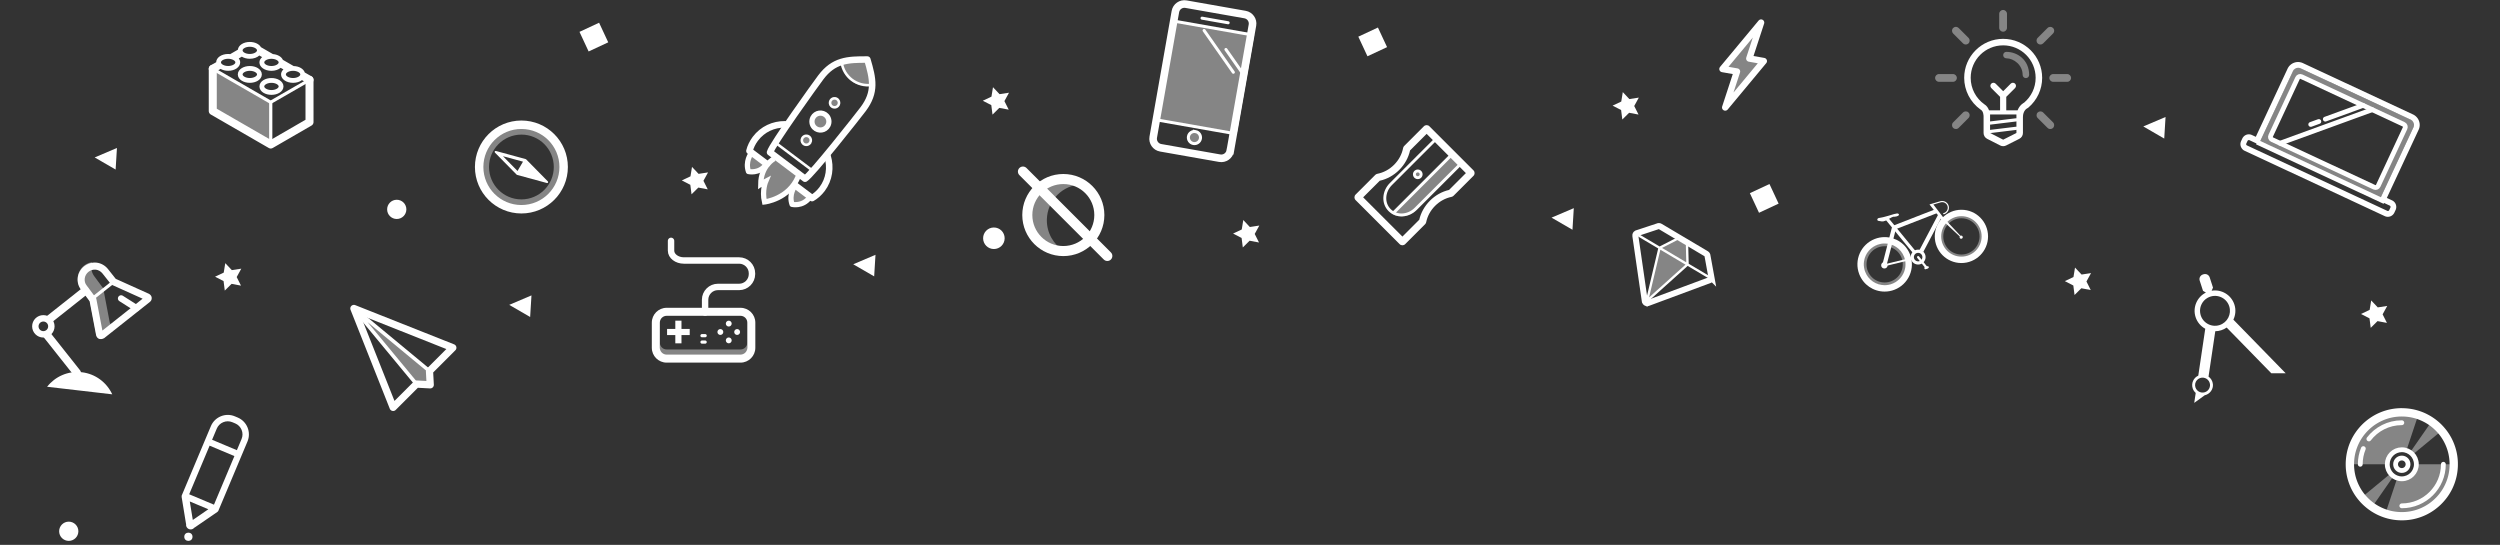 <svg xmlns="http://www.w3.org/2000/svg" width="780" height="170" viewBox="0 0 780 170"><rect x="0" y="0" width="780" height="170" fill="#333333" stroke="none"/><path opacity=".4" fill="#FFF" d="M270.612 18.584c-3.055-.024-5.632.026-7.943.71-.023 2.24.973 4.46 2.9 5.91 1.946 1.467 4.387 1.804 6.55 1.135.006-2.388-.65-4.857-1.508-7.756zM241.592 49.46s-4.186 2.134-4.244 8.012c0 0 .762-.528 1.573-.942 0 0-1.236 2.862-.4 6.482 0 0 7.588-.84 10.523-7.94"/><path fill="none" stroke="#FFF" stroke-width="1.63" stroke-miterlimit="10" d="M241.592 49.46s-4.186 2.134-4.244 8.012c0 0 .762-.528 1.573-.942 0 0-1.236 2.862-.4 6.482 0 0 7.588-.84 10.523-7.94"/><path opacity=".4" fill="#FFF" d="M234.307 47.932s-1.87 2.484-.787 5.585c0 0 3.247.798 5.437-2.083"/><path fill="none" stroke="#FFF" stroke-width="1.63" stroke-linecap="round" stroke-linejoin="round" stroke-miterlimit="10" d="M234.307 47.932s-1.87 2.484-.787 5.585c0 0 3.247.798 5.437-2.083"/><path opacity=".4" fill="#FFF" d="M247.91 58.178s-1.87 2.484-.787 5.585c0 0 3.247.798 5.437-2.083"/><path fill="none" stroke="#FFF" stroke-width="1.63" stroke-linecap="round" stroke-linejoin="round" stroke-miterlimit="10" d="M247.91 58.178s-1.87 2.484-.787 5.585c0 0 3.247.798 5.437-2.083"/><path fill="none" stroke="#FFF" stroke-width="2.038" stroke-linecap="round" stroke-linejoin="round" stroke-miterlimit="10" d="M270.612 18.584c-6.236-.05-10.488.196-14.527 5.56-1.59 2.11-15.264 21.105-15.833 23.385l10.922 8.226c2.034-1.177 16.515-19.562 18.106-21.674 4.04-5.364 3.1-9.518 1.332-15.498z"/><path fill="none" stroke="#FFF" stroke-width="2.038" stroke-linecap="round" stroke-linejoin="round" stroke-miterlimit="10" d="M248.083 57.826l5.287 3.982c1.157-.676 2.218-1.61 3.116-2.8 2.282-3.03 2.74-6.822 1.74-10.2M244.896 38.79c-3.523-.027-6.947 1.48-9.23 4.51-.898 1.194-1.507 2.49-1.838 3.79l5.43 4.09"/><path fill="none" stroke="#FFF" stroke-width=".815" stroke-linecap="round" stroke-linejoin="round" stroke-miterlimit="10" d="M241.797 44.4l11.854 8.93"/><path opacity=".4" fill="#FFF" d="M258.323 39.142c-.852 1.62-3.008 1.924-4.275.6-.767-.802-.942-2.04-.428-3.022.85-1.626 3.014-1.93 4.28-.6.767.802.94 2.04.423 3.022z"/><path fill="none" stroke="#FFF" stroke-width="1.63" stroke-linecap="round" stroke-linejoin="round" stroke-miterlimit="10" d="M258.323 39.142c-.852 1.62-3.008 1.924-4.275.6-.767-.802-.942-2.04-.428-3.022.85-1.626 3.014-1.93 4.28-.6.767.802.94 2.04.423 3.022z"/><path opacity=".4" fill="#FFF" d="M261.627 32.728c-.454.863-1.6 1.024-2.275.32-.408-.428-.5-1.086-.228-1.61.453-.865 1.604-1.026 2.278-.32.408.43.5 1.087.225 1.61z"/><path fill="none" stroke="#FFF" stroke-width=".815" stroke-miterlimit="10" d="M261.627 32.728c-.454.863-1.6 1.024-2.275.32-.408-.428-.5-1.086-.228-1.61.453-.865 1.604-1.026 2.278-.32.408.43.5 1.087.225 1.61z"/><path opacity=".4" fill="#FFF" d="M252.82 44.42c-.453.863-1.6 1.024-2.274.32-.408-.428-.5-1.086-.228-1.61.453-.865 1.604-1.026 2.278-.32.408.43.5 1.087.225 1.61z"/><path fill="none" stroke="#FFF" stroke-width=".815" stroke-miterlimit="10" d="M252.82 44.42c-.453.863-1.6 1.024-2.274.32-.408-.428-.5-1.086-.228-1.61.453-.865 1.604-1.026 2.278-.32.408.43.5 1.087.225 1.61z"/><path fill="none" stroke="#FFF" stroke-width=".815" stroke-linecap="round" stroke-linejoin="round" stroke-miterlimit="10" d="M262.59 19.454c.637 4.53 4.82 7.68 9.35 7.043"/><path fill="none" stroke="#FFF" stroke-width="1.87" stroke-miterlimit="10" d="M533.987 86.665l-1.247-6.833c0-.262-.142-.505-.368-.64l-14.425-8.56c-.226-.134-.505-.14-.737-.017l-6.595 2.18c-.007.003-.01.01-.018.013-.054.032-.105.07-.15.113-.007.01-.016.014-.022.02-.038.04-.072.084-.102.134-.006.01-.01.02-.013.03-.008.013-.014.026-.02.04-.026.056-.045.113-.056.17l-.006.028c-.01.068-.01.135-.003.203.002.007 0 .014 0 .02l2.953 20.38.002.01c0 .004.003.01.004.014.008.05.024.104.045.156v.007l.01.02c.03.068.068.133.122.192.04.044.086.078.133.11.016.01.027.027.044.037.003.003.007.003.01.005.06.033.12.056.182.073l.023.01.003-.002h.002c.02.004.037.004.055.007.02.005.043.007.064.01.025 0 .05 0 .076-.002.018-.002.036 0 .053-.002.008 0 .016 0 .025-.002.044-.007.085-.018.126-.03.01-.004.017-.003.025-.006l.008-.004 19.305-7.17c.295-.113.49-.397.49-.713z"/><path fill="none" stroke="#FFF" stroke-width=".748" stroke-linecap="round" stroke-linejoin="round" stroke-miterlimit="10" d="M511.222 73.432l21.84 12.962M523.07 74.617l-5.286 2.714-3.856 16.297M526.358 76.57l.15 5.938L514.05 93.7"/><path opacity=".4" fill="#FFF" d="M526.358 76.57l.15 5.938L514.05 93.7l-.122-.073 3.856-16.296 5.286-2.713"/><path fill="#FFF" d="M170.985 56.968c.07-.117.05-.267-.046-.364l-6.776-6.884c-.02-.02-.04-.036-.063-.05-.022-.012-.046-.023-.072-.03l-9.318-2.54c-.13-.037-.27.02-.34.14-.07.116-.05.266.046.363l6.775 6.883c.04.038.086.066.137.08l9.32 2.54c.13.037.27-.02.338-.138zm-7.812-6.53l-1.705 2.91-4.54-4.612 6.245 1.702zm-6.245-1.702"/><circle fill="none" stroke="#FFF" stroke-width="2.636" stroke-miterlimit="10" cx="162.678" cy="52.103" r="13.182"/><circle opacity=".4" fill="none" stroke="#FFF" stroke-width="2.636" stroke-miterlimit="10" cx="162.678" cy="52.103" r="11.424"/><path fill="#FFF" d="M588.01 75.974c2.603 0 5.06 1.574 6.06 4.146 1.3 3.345-.36 7.11-3.704 8.41-.773.302-1.57.444-2.352.444-2.603 0-5.06-1.575-6.06-4.146-1.3-3.345.36-7.11 3.704-8.41.773-.302 1.57-.444 2.352-.444m0-2c-1.054 0-2.09.195-3.077.58-4.368 1.696-6.54 6.63-4.843 10.998 1.28 3.294 4.39 5.422 7.923 5.422 1.053 0 2.088-.195 3.076-.58 2.115-.82 3.784-2.418 4.7-4.496.914-2.078.965-4.387.143-6.503-1.28-3.293-4.39-5.42-7.923-5.42z"/><circle opacity=".4" fill="none" stroke="#FFF" cx="588.012" cy="82.474" r="6.156"/><circle fill="none" stroke="#FFF" stroke-width="2" cx="611.96" cy="73.757" r="7.31"/><circle opacity=".4" fill="none" stroke="#FFF" cx="611.96" cy="73.757" r="6.156"/><circle fill="#FFF" cx="587.928" cy="82.773" r=".994"/><path fill="none" stroke="#FFF" stroke-width="1.015" d="M597.532 78.984l-8.883-10.822"/><path fill="none" stroke="#FFF" stroke-width="1.32" d="M590.952 71l13.233-5.142M599.46 78.326l5.854-11.107"/><path fill="none" stroke="#FFF" stroke-width=".609" d="M596.926 80.586l-8.998 2.187"/><path fill="none" stroke="#FFF" stroke-width="1.32" d="M587.928 82.773L590.952 71"/><path fill="#FFF" d="M611.7 73.536l-.045.02c-1.11-1.176-5.366-5.7-5.464-5.858l-2.976-3.887 2.337-.692c.924-.223 1.86.34 2.094 1.262.236.93-.33 1.878-1.258 2.114-.1.025-.16.127-.135.227.026.1.128.16.228.136.085-.022.167-.048.246-.08.98-.38 1.546-1.444 1.28-2.488-.286-1.13-1.438-1.814-2.567-1.527l-.034.013-3.406 1.006 3.51 4.456 5.934 5.534c-.063.122-.076.27-.022.41.1.255.388.382.643.282.256-.1.384-.388.284-.643-.1-.257-.388-.384-.643-.284z"/><path fill="#FFF" stroke="#FFF" stroke-width=".5" d="M586.93 68.14c-.513.11-.978.114-.98.337-.002.223.206.187.206.187s.576.11.787.14c.21.028.674.248 2.222-.687s1.5-.716 1.91-.743c.413-.027.795-.13 1.05-.274.255-.144.026-.277-.294-.24-.32.034-1.117.216-2.67.726-1.105.362-2.23.555-2.23.555z"/><path fill="none" stroke="#FFF" stroke-width=".711" stroke-linecap="round" d="M601.085 83.526l-1.752-2.2-.87-1.09"/><path fill="#FFF" d="M601.78 83.372c.046.115-.01.245-.127.29l-.896.347c-.115.044-.245-.013-.29-.128l-.077-.2c-.045-.116.012-.245.127-.29l.896-.348c.115-.045.245.012.29.127l.078.202z"/><circle fill="none" stroke="#FFF" stroke-miterlimit="10" cx="598.457" cy="80.213" r="1.828"/><g><path fill="none" stroke="#FFF" stroke-width="2.259" stroke-linecap="round" stroke-linejoin="round" d="M134.002 115.764l7.274-7.274-30.857-12.244 12.243 30.858 7.274-7.274 4.295.23z"/><path opacity=".4" fill="#FFF" d="M134.002 115.764L110.42 96.246l19.517 23.584 4.295.23"/><path fill="none" stroke="#FFF" stroke-width="1.129" d="M134.002 115.764L110.42 96.246l19.517 23.584 4.295.23z"/></g><g><path fill="#FFF" d="M372.995 41.048c-1.03-.18-2.014.506-2.196 1.535-.182 1.03.508 2.015 1.537 2.196 1.03.18 2.015-.51 2.196-1.54.182-1.028-.51-2.01-1.538-2.192z" opacity=".4"/><path fill="none" stroke="#FFF" stroke-width=".948" stroke-miterlimit="10" d="M372.995 41.048c-1.03-.18-2.014.506-2.196 1.535-.182 1.03.508 2.015 1.537 2.196 1.03.18 2.015-.51 2.196-1.54.182-1.028-.51-2.01-1.538-2.192z"/><path fill="#FFF" d="M366.545 6.654l24.22 4.25c.012.003.02.006.03.007.015.004.024 0 .03-.006l-5.432 30.803-.06.005-24.187-4.268c-.017-.003-.026 0-.03.007l5.43-30.796z" opacity=".4"/><path fill="#FFF" d="M390.273 11.297l-5.268 29.875-23.34-4.115 5.268-29.875 23.34 4.115m.575-.86l-24.16-4.26c-.29-.052-.554.083-.593.304l-5.457 30.947c-.04.22.163.44.454.49l24.16 4.26c.285.05.554-.085.593-.305l5.457-30.946c.038-.22-.17-.44-.454-.49z"/><path fill="none" stroke="#FFF" stroke-width=".948" stroke-linecap="round" stroke-linejoin="round" stroke-miterlimit="10" d="M375.03 5.666l8.155 1.438M387.837 23.082l-5.352-7.644M384.803 22.547l-9.13-13.04"/><g><path fill="none" stroke="#FFF" stroke-width="2.37" stroke-miterlimit="10" d="M383.85 47.05c-.273 1.54-1.755 2.58-3.296 2.307l-18.44-3.25c-1.54-.273-2.578-1.755-2.306-3.296l6.915-39.21c.272-1.54 1.754-2.58 3.295-2.307l18.438 3.25c1.54.273 2.58 1.755 2.307 3.296l-6.914 39.21z"/></g></g><g><path fill="#FFF" d="M696.81 99.732c.682-1.42.844-3.094.322-4.708-.982-3.035-4.042-4.83-7.1-4.318l.425-.966-1.032-3.19c-.26-.8-1.116-1.24-1.915-.98l-.224.072c-.8.26-1.238 1.116-.98 1.915l1.033 3.19.91.535c-2.778 1.376-4.21 4.623-3.227 7.66.522 1.613 1.633 2.874 3.017 3.627l-2.176 14.63c-1.485.67-2.262 2.367-1.75 3.952.188.577.522 1.066.95 1.44l-.464 3.108 3.274-2.376.07-.016c1.54-.365 2.638-1.858 2.486-3.43-.1-1.026-.63-1.855-1.367-2.372l2.106-14.16c.618-.01 1.246-.11 1.865-.31s1.187-.486 1.693-.84l13.922 14.262 4.495.01L696.81 99.73zm-8.894 22.64c-1.417.458-2.96-.517-3.05-2.12-.047-.81.366-1.615 1.05-2.05 1.35-.86 3.043-.18 3.5 1.234.397 1.223-.277 2.54-1.5 2.936zm4.597-20.952c-2.76.893-5.757-.934-6.083-3.99-.19-1.79.726-3.582 2.287-4.476 2.67-1.528 5.906-.168 6.798 2.592.792 2.448-.554 5.083-3.002 5.874zm-.394-1.217"/></g><g><path fill="none" stroke="#FFF" stroke-linecap="round" stroke-linejoin="round" stroke-miterlimit="10" d="M84.47 45.106V31.924"/><path opacity=".4" fill="#FFF" d="M66.384 34.66l18.068 10.43V31.908l-18.068-10.43"/><path fill="none" stroke="#FFF" stroke-linecap="round" stroke-linejoin="round" stroke-miterlimit="10" d="M66.384 21.476l18.068 10.43 12.116-6.982"/><path fill="none" stroke="#FFF" stroke-width="2.5" stroke-linecap="round" stroke-linejoin="round" stroke-miterlimit="10" d="M66.384 21.46l.003.003h-.003v13.18l18.068 10.43.005-.026.012.043 12.098-7V24.908"/><ellipse fill="none" stroke="#FFF" stroke-width="1.5" stroke-linecap="square" stroke-miterlimit="1.414" cx="77.945" cy="23.22" rx="3" ry="1.875"/><ellipse fill="none" stroke="#FFF" stroke-width="1.5" stroke-linecap="square" stroke-miterlimit="1.414" cx="84.695" cy="26.97" rx="3" ry="1.875"/><path fill="#FFF" d="M97.193 23.826l-2.105-1.215c-.372-1.128-1.752-1.95-3.47-2.003l-3.365-1.942C87.82 17.7 86.64 17 85.155 16.877l-3.743-2.16c-.55-.964-1.88-1.63-3.475-1.63-2 0-3.57 1.048-3.72 2.417l-2.392 1.378c-.208-.024-.42-.044-.64-.044-2.074 0-3.7 1.124-3.74 2.57l-1.686.97c-.317.182-.537.494-.605.853-.067.36.025.73.253 1.015.405.506 1.12.614 1.654.268L68.82 21.5c.642.364 1.455.59 2.365.59 2.103 0 3.75-1.154 3.75-2.626 0-.45-.17-.866-.445-1.233l.957-.55c.66.406 1.52.658 2.488.658 1.23 0 2.294-.402 2.974-1.025l.872.504c-.518.45-.838 1.018-.838 1.653 0 1.472 1.647 2.625 3.75 2.625 1.172 0 2.19-.366 2.873-.94l.863.5c-.458.434-.736.97-.736 1.565 0 1.472 1.647 2.625 3.75 2.625 1.113 0 2.09-.33 2.77-.85l1.728.996c.197.115.412.168.624.168.432 0 .852-.224 1.084-.625.346-.598.14-1.362-.457-1.707zm-26.005-3.238c-1.288 0-2.25-.594-2.25-1.125s.962-1.125 2.25-1.125c1.268 0 2.25.605 2.25 1.125s-.983 1.125-2.25 1.125zm6.75-3.75c-1.288 0-2.25-.594-2.25-1.125 0-.53.962-1.125 2.25-1.125 1.268 0 2.25.605 2.25 1.125s-.983 1.125-2.25 1.125zm4.507 2.632c0-.53.962-1.125 2.25-1.125 1.268 0 2.25.605 2.25 1.125s-.982 1.125-2.25 1.125c-1.288 0-2.25-.594-2.25-1.125zm6.75 3.75c0-.53.962-1.125 2.25-1.125 1.268 0 2.25.605 2.25 1.125s-.982 1.125-2.25 1.125c-1.288 0-2.25-.594-2.25-1.125z"/></g><g><path fill="#FFF" d="M624.99 12.12c-6.712 0-12.163 5.455-12.163 12.163 0 3.92 1.91 7.62 5.097 9.895l.147.1c.743.435.824 1.84.804 2.097v5.117c0 .762.426 1.457 1.097 1.81l4.1 2.088c.286.15.603.218.92.218.317 0 .623-.068.91-.218l4.136-2.087c.682-.345 1.117-1.04 1.117-1.81v-4.968c0-2 1.22-2.662 1.23-2.662l.452-.286c2.74-2.326 4.317-5.71 4.317-9.292 0-6.71-5.465-12.164-12.163-12.164zm0 31.46l-4.087-2.09h8.223l-4.137 2.09zm4.135-7.863v5.774h-8.223v-5.773h8.223zm2.404-3.695s-1.366.633-2.04 2.394h-8.914c-.258-.702-.694-1.426-1.474-1.89-2.574-1.832-4.246-4.84-4.246-8.243 0-5.6 4.532-10.133 10.133-10.133 5.59 0 10.132 4.532 10.132 10.133 0 3.108-1.396 5.877-3.593 7.74zm0 0"/><path fill="#FFF" d="M625.997 16.18c-.555 0-1.008.445-1.008 1.007 0 .565.452 1.01 1.007 1.01 2.288 0 5.067 2.078 5.067 5.166 0 .562.456 1.008 1.02 1.008.553 0 1.01-.445 1.01-1.007-.002-4.623-3.614-7.184-7.097-7.184zm0 0" opacity=".4"/><path fill="#FFF" d="M625.952 34.837v-4.62l2.755-2.753c.377-.376.377-.986 0-1.362-.376-.376-.986-.376-1.362 0l-2.356 2.355-2.355-2.355c-.376-.376-.986-.376-1.363 0-.376.376-.376.986 0 1.362l2.754 2.754v4.62h1.926z"/><path fill="#FFF" d="M624.967 9.892c.668 0 1.215-.547 1.215-1.215V4.32c0-.67-.547-1.213-1.215-1.213-.672 0-1.215.543-1.215 1.214v4.357c0 .668.543 1.215 1.215 1.215zm0 0M612.463 13.532c.227.227.53.352.855.352.33 0 .633-.125.86-.356.476-.472.476-1.242 0-1.714L611.1 8.732c-.23-.227-.535-.356-.86-.356-.324 0-.63.13-.86.36-.23.226-.354.53-.354.855 0 .325.125.63.355.86l3.083 3.082zm0 0M637.467 35.103c-.227-.23-.53-.356-.856-.356-.323 0-.627.125-.858.356-.23.23-.355.535-.355.86 0 .32.125.628.355.855l3.082 3.082c.227.23.53.355.856.355.324 0 .628-.125.86-.355.472-.477.472-1.247 0-1.72l-3.083-3.077zm0 0M610.537 24.318c0-.672-.543-1.215-1.21-1.215h-4.356c-.67 0-1.214.543-1.214 1.215 0 .668.543 1.214 1.215 1.214h4.356c.668 0 1.21-.546 1.21-1.214zm0 0M644.96 23.103h-4.356c-.668 0-1.215.543-1.215 1.215 0 .668.546 1.214 1.214 1.214h4.355c.67 0 1.214-.546 1.214-1.214 0-.672-.543-1.215-1.215-1.215zm0 0M613.318 34.747c-.324 0-.628.125-.86.356l-3.077 3.078c-.472.477-.472 1.247 0 1.72.23.23.536.355.86.355.325 0 .63-.125.86-.355l3.078-3.082c.23-.227.355-.536.355-.856 0-.324-.125-.63-.355-.86-.227-.23-.53-.355-.86-.355zm0 0M636.61 13.884c.326 0 .63-.125.86-.352l3.08-3.082c.23-.23.354-.535.354-.86 0-.32-.125-.628-.355-.858-.232-.227-.536-.352-.86-.352-.325 0-.63.125-.86.356l-3.078 3.078c-.23.23-.355.535-.355.855 0 .327.125.632.355.862.23.23.53.352.86.352zm0 0" opacity=".4"/><path fill="none" stroke="#FFF" stroke-linecap="round" stroke-linejoin="round" stroke-miterlimit="10" d="M620.933 41.024l8.186-1M620.933 38.39l8.186-1"/></g><g><path fill-rule="evenodd" clip-rule="evenodd" fill="#FFF" d="M699.666 46.563l-.038-.04-.037-.04-.035-.04-.035-.043-.034-.043-.033-.044-.032-.044-.03-.046-.03-.046-.028-.046-.027-.047-.026-.047-.026-.048-.024-.048-.023-.05-.02-.048-.02-.05-.02-.05-.018-.05-.018-.052-.015-.052-.014-.052-.013-.052-.012-.053-.01-.053-.01-.053-.007-.054-.006-.054-.005-.055-.005-.054-.003-.054v-.164l.003-.054.004-.055.004-.054.007-.055.01-.054.01-.055.01-.054.012-.055.014-.054.015-.055.018-.053.018-.054.02-.054.02-.055.022-.053.02-.047.386-.827.023-.047.026-.05.027-.05.03-.05.03-.048.03-.048.032-.047.033-.046.034-.044.034-.044.036-.043.037-.043.038-.04.04-.04.04-.04.04-.037.04-.036.042-.035.043-.035.044-.033.044-.032.045-.03.046-.03.045-.03.047-.027.047-.026.047-.025.05-.024.048-.023.05-.022.05-.02.05-.02.05-.017.052-.017.052-.016.05-.014.053-.013.053-.012.053-.01.053-.01.054-.007.054-.007.055-.004.054-.004.054-.003.055-.002h.109l.054.004.055.004.054.005.055.008.054.008.055.01.054.01.055.013.054.013.055.015.053.017.054.018.054.02.054.02.053.022.047.02 1.235.577 9.915-21.264.02-.04.02-.04.02-.042.02-.04.023-.04.022-.04.023-.04.023-.04.024-.04.024-.038.025-.038.024-.038.026-.038.026-.037.026-.037.027-.036.026-.036.027-.035.028-.035.03-.035.028-.034.03-.035.028-.034.03-.032.03-.033.03-.032.032-.032.03-.03.033-.03.033-.03.032-.03.033-.03.033-.03.034-.03.034-.027.034-.028.034-.028.034-.027.035-.027.035-.026.035-.026.035-.024.036-.025.036-.023.036-.024.037-.024.037-.024.037-.023.036-.022.038-.02.038-.022.038-.02.038-.02.04-.02.038-.02.04-.02.038-.017.04-.017.04-.017.04-.017.04-.017.04-.016.04-.016.04-.014.042-.014.04-.014.042-.014.04-.013.042-.012.042-.012.042-.012.042-.01.042-.012.042-.01.042-.01.042-.01.043-.008.043-.008.043-.008.043-.007.043-.006.042-.006.043-.005.043-.005.043-.004.044-.004.043-.003.044-.003.045-.002.044-.002h.043l.044-.002h.133l.043.002.044.002.044.002.045.003.044.004.043.005.044.005.044.005.045.006.044.007.043.007.044.007.044.01.045.008.044.01.043.01.044.01.044.01.045.01.044.013.042.013.044.013.043.014.042.014.043.015.043.014.043.016.044.017.043.017.043.018.042.018.042.02.04.017 34.347 16.016.04.02.042.02.04.02.042.02.04.023.04.022.04.023.04.024.04.024.038.024.038.025.038.025.038.025.037.026.037.026.036.026.036.027.036.027.035.028.035.028.034.03.034.028.033.03.032.03.033.03.032.03.032.03.03.03.03.033.032.032.03.03.03.033.03.033.028.033.028.032.028.034.028.034.027.034.028.035.026.034.026.035.025.035.025.036.024.037.024.036.024.037.023.037.023.037.022.037.022.04.02.037.022.038.02.038.02.04.02.038.018.04.018.04.018.038.017.04.017.04.016.04.016.04.016.04.015.04.015.042.014.04.014.042.013.04.014.042.012.04.012.043.01.042.012.04.01.043.01.042.01.042.008.042.008.042.008.043.007.043.008.043.006.044.006.043.005.043.005.043.004.043.003.044.003.044.002.044.002.044v.044l.002.044v.132l-.002.044-.002.044-.002.044-.003.044-.003.044-.004.044-.005.044-.005.044-.006.044-.006.044-.007.044-.006.044-.008.044-.008.044-.01.044-.01.044-.01.044-.01.044-.01.044-.013.044-.012.044-.013.043-.014.042-.014.043-.015.043-.015.043-.016.044-.017.043-.018.043-.018.043-.018.043-.02.042-.017.04-9.917 21.264 1.643.766.047.023.05.027.05.028.05.03.048.03.05.03.046.032.046.033.045.034.044.035.044.035.042.037.04.038.04.04.038.04.037.04.037.04.035.042.034.043.033.044.03.043.032.045.03.046.028.046.027.047.026.047.025.048.024.048.023.05.02.048.02.05.02.05.018.05.017.052.015.052.014.052.012.052.012.053.01.052.01.053.007.054.008.053.005.054.004.054.003.056v.166l-.003.056-.004.055-.005.056-.007.055-.007.056-.01.055-.01.056-.013.055-.014.056-.015.055-.016.055-.018.054-.02.053-.02.053-.023.053-.02.047-.386.827-.023.047-.026.052-.028.05-.03.05-.03.048-.03.048-.032.047-.033.046-.034.046-.034.044-.036.043-.037.042-.038.04-.04.04-.04.04-.04.038-.04.036-.043.034-.043.034-.045.033-.044.033-.044.03-.046.03-.046.03-.047.027-.047.026-.048.025-.05.025-.048.023-.05.022-.05.02-.05.02-.05.017-.052.017-.052.015-.052.013-.052.013-.053.012-.053.01-.053.01-.054.007-.054.007-.055.005-.054.004-.054.004h-.164l-.054-.003-.055-.003-.054-.005-.055-.007-.054-.008-.055-.01-.054-.01-.055-.013-.054-.014-.054-.015-.054-.017-.054-.018-.054-.02-.053-.02-.053-.022-.047-.02-43.766-20.41-.046-.022-.05-.026-.05-.027-.05-.03-.048-.03-.047-.03-.048-.032-.046-.032-.045-.034-.043-.035-.043-.037-.042-.037-.04-.038-.046-.045zm1.28-1.272l.008.01.008.006.008.007.008.007.008.007.01.007.008.006.01.006.008.006.01.006.01.006.01.005.01.004.015.008 43.746 20.4.016.006.01.005.01.004.012.004.01.005.012.003.01.003.012.004.01.002.012.002.01.002.012.002h.01l.012.002h.01l.012.002h.044l.01-.002h.012l.01-.002.012-.002.01-.002.012-.002.01-.002.01-.003.01-.002.01-.003.01-.003.01-.004.01-.004.01-.004.01-.004.01-.005.01-.004.01-.005.01-.004.01-.006.008-.006.01-.006.008-.006.01-.006.008-.007.008-.008.008-.007.008-.007.008-.007.008-.007.008-.008.008-.008.007-.008.008-.01.007-.008.007-.01.006-.008.006-.01.006-.01.006-.01.006-.01.006-.01.006-.01.008-.016.376-.806.007-.016.005-.01.004-.012.004-.01.004-.012.003-.01.003-.012.003-.01.003-.012.002-.01.002-.012.002-.01v-.022l.002-.012V64.528l-.002-.01v-.012l-.002-.01-.002-.012-.002-.01-.002-.012-.002-.01-.003-.012-.003-.01-.003-.012-.002-.01-.004-.01-.004-.01-.004-.01-.004-.01-.005-.01-.005-.01-.005-.01-.005-.01-.005-.01-.006-.01-.005-.008-.006-.01-.007-.008-.007-.01-.007-.007-.008-.008-.007-.008-.007-.01-.007-.007-.007-.007-.008-.007-.008-.008-.008-.007-.01-.007-.008-.007-.01-.005-.008-.006-.01-.007-.01-.006-.01-.006-.01-.004-.01-.005-.015-.007-3.27-1.524 10.676-22.895.01-.024.01-.02.01-.02.01-.023.008-.02.008-.022.008-.022.008-.022.007-.02.007-.023.007-.022.005-.022.006-.022.007-.02.006-.023.005-.022.005-.022.005-.022.004-.02.004-.023.004-.022.004-.022.003-.022.003-.02.003-.023.003-.022.002-.022.002-.022.002-.02v-.023l.002-.022v-.022l.002-.022V38.892l-.002-.02v-.023l-.002-.022-.002-.022-.002-.022-.002-.02-.003-.023-.003-.022-.003-.022-.003-.022-.004-.02-.004-.02-.004-.022-.004-.02-.005-.022-.005-.02-.005-.022-.005-.02-.006-.022-.006-.02-.006-.022-.006-.02-.007-.022-.007-.02-.007-.02-.007-.022-.008-.02-.008-.02-.008-.02-.008-.02-.01-.02-.008-.02-.01-.02-.008-.02-.01-.02-.01-.02-.01-.018-.01-.02-.01-.018-.01-.02-.01-.018-.012-.02-.01-.018-.013-.02-.012-.017-.01-.018-.013-.02-.012-.017-.013-.018-.013-.018-.014-.017-.013-.017-.013-.017-.014-.017-.014-.018-.014-.017-.014-.017-.015-.016-.016-.016-.015-.016-.016-.016-.015-.016-.017-.016-.016-.015-.016-.015-.015-.015-.016-.015-.018-.015-.017-.014-.017-.014-.017-.015-.017-.014-.018-.013-.018-.013-.018-.013-.02-.012-.017-.013-.02-.013-.018-.012-.02-.012-.018-.012-.02-.012-.02-.012-.02-.01-.02-.012-.02-.01-.02-.012-.022-.01-.02-.01-.025-.012-34.34-16.005-.024-.01-.022-.01-.022-.01-.02-.008-.023-.01-.023-.007-.022-.008-.022-.008-.022-.008-.02-.007-.023-.007-.022-.007-.022-.005-.022-.006-.02-.007-.023-.005-.022-.005-.022-.005-.022-.005-.02-.004-.023-.005-.022-.004-.022-.002-.022-.003-.02-.003-.023-.003-.022-.003-.022-.002-.022-.002h-.02l-.023-.002h-.175l-.02.002h-.023l-.022.003-.022.002-.022.002-.02.002-.023.003-.022.003-.02.003-.022.005-.02.004-.022.003-.02.004-.02.005-.022.005-.02.005-.022.005-.02.006-.022.006-.02.005-.022.006-.02.008-.022.007-.02.007-.02.007-.02.006-.02.008-.02.008-.02.008-.02.008-.02.01-.02.008-.02.01-.02.008-.02.01-.02.01-.018.01-.02.01-.018.01-.02.012-.018.01-.02.012-.017.012-.02.012-.017.012-.018.012-.018.012-.018.013-.02.014-.016.013-.017.013-.017.013-.017.014-.017.014-.017.015-.018.014-.016.014-.016.015-.016.014-.016.015-.016.014-.016.016-.015.016-.014.016-.015.016-.014.016-.015.017-.014.018-.014.017-.014.017-.014.018-.014.018-.013.018-.013.018-.013.018-.012.02-.013.018-.005.02-.012.02-.012.018-.012.02-.012.02-.01.02-.012.02-.01.02-.012.022-.01.02-.01.022-.01.024L704.7 45.08l-2.86-1.334-.016-.007-.01-.006-.012-.004-.01-.004-.012-.004-.01-.003-.012-.004-.01-.003-.012-.002h-.01l-.012-.003-.01-.002h-.012l-.01-.002h-.078l-.01.002h-.012l-.01.003-.012.002-.01.002-.012.002-.01.003-.01.003-.01.003-.01.003-.01.004-.01.004-.01.004-.01.004-.01.005-.01.005-.01.005-.01.005-.01.005-.008.006-.01.006-.008.005-.01.006-.008.008-.01.007-.007.007-.008.007-.01.006-.007.008-.008.008-.008.008-.007.008-.007.01-.007.008-.007.01-.008.008-.006.01-.006.01-.006.01-.006.01-.006.01-.005.01-.008.017-.377.807-.007.016-.005.01-.003.012-.004.01-.004.012-.004.01-.003.012-.003.01-.002.01-.002.012-.002.01-.002.012v.01l-.002.012v.01l-.002.012v.054l.002.012v.01l.003.012.002.01.002.012.002.01.002.012.003.01.003.012.003.01.005.01.004.01.003.01.004.01.005.01.005.01.005.01.005.01.005.01.006.01.006.008.006.01.006.008.007.01.007.008.007.008.007.008.007.008h.016z"/><path fill="none" stroke="#FFF" stroke-width="1.5" stroke-linecap="square" stroke-miterlimit="1.414" d="M704.89 44.67l38.436 17.923"/><path opacity=".4" fill-rule="evenodd" clip-rule="evenodd" fill="#FFF" d="M717.23 23.544l-9.15 19.626 33.527 15.635 9.152-19.626-33.53-15.636zm-1.09-2.998L705.08 44.26 742.7 61.803l11.06-23.715-37.618-17.54z"/><path fill="none" stroke="#FFF" stroke-width="1.5" stroke-miterlimit="1.414" d="M750.378 39.996c.21-.452.015-.988-.436-1.2l-31.893-14.87c-.453-.212-.99-.016-1.2.435l-8.39 17.992c-.21.452-.014.988.437 1.2l31.893 14.87c.452.212.988.016 1.2-.435l8.388-17.99z"/><path fill="none" stroke="#FFF" stroke-width="1.5" stroke-linecap="round" stroke-miterlimit="1.414" d="M740.128 34.22l-28.75 10.466M737.266 32.887L725.5 37.17M723.477 37.906l-2.527.92"/></g><g><path opacity=".4" fill-rule="evenodd" clip-rule="evenodd" fill="#FFF" d="M545.786 18.26l3.67-11.21-12.04 14.478 4.52.797-3.67 11.21 12.038-14.477"/><path fill="none" stroke="#FFF" stroke-width="2" stroke-linecap="round" stroke-linejoin="round" stroke-miterlimit="1.414" d="M545.786 18.26l3.67-11.21-12.04 14.478 4.52.797-3.67 11.21 12.038-14.477z"/></g><g><path fill-rule="evenodd" clip-rule="evenodd" fill="#FFF" d="M508.36 30.907l-2.047-2.176-.48 2.95-2.703 1.276 2.656 1.37.378 2.963 2.123-2.104 2.936.557-1.344-2.67 1.435-2.62"/></g><g><path fill-rule="evenodd" clip-rule="evenodd" fill="#FFF" d="M217.956 54.245l-2.05-2.176-.48 2.948-2.702 1.276 2.656 1.37.378 2.963 2.123-2.103 2.937.556-1.344-2.67 1.436-2.62"/></g><g><path fill-rule="evenodd" clip-rule="evenodd" fill="#FFF" d="M741.86 95.907l-2.047-2.176-.48 2.95-2.703 1.276 2.656 1.37.378 2.963 2.123-2.104 2.936.557-1.344-2.67 1.435-2.62"/></g><g><path fill-rule="evenodd" clip-rule="evenodd" fill="#FFF" d="M649.452 85.658l-2.048-2.176-.48 2.95-2.703 1.275 2.657 1.37.378 2.964 2.123-2.102 2.936.556-1.344-2.67 1.436-2.62"/></g><g><path fill-rule="evenodd" clip-rule="evenodd" fill="#FFF" d="M311.86 29.38l-2.048-2.177-.48 2.95-2.703 1.275 2.655 1.37.378 2.964 2.123-2.104 2.936.557-1.344-2.67 1.436-2.62"/></g><g><path fill-rule="evenodd" clip-rule="evenodd" fill="#FFF" d="M72.332 84.28l-2.048-2.177-.48 2.95-2.704 1.275 2.656 1.37.378 2.963 2.123-2.102 2.936.556-1.344-2.67 1.436-2.62"/></g><g><path fill-rule="evenodd" clip-rule="evenodd" fill="#FFF" d="M429.912 8.586l2.852 6.118-6.117 2.852-2.853-6.117z"/></g><g><path fill-rule="evenodd" clip-rule="evenodd" fill="#FFF" d="M552.077 57.417l2.853 6.117-6.118 2.853-2.853-6.118z"/></g><g><path fill-rule="evenodd" clip-rule="evenodd" fill="#FFF" d="M186.916 7.088l2.852 6.118-6.117 2.853-2.852-6.12z"/></g><g><path fill-rule="evenodd" clip-rule="evenodd" fill="#FFF" d="M484.08 67.903l6.532 3.78.41-6.737"/></g><g><path fill-rule="evenodd" clip-rule="evenodd" fill="#FFF" d="M266.21 82.452l6.53 3.78.412-6.736"/></g><g><circle fill-rule="evenodd" clip-rule="evenodd" fill="#FFF" cx="21.452" cy="165.755" r="3"/></g><g><circle fill-rule="evenodd" clip-rule="evenodd" fill="#FFF" cx="123.786" cy="65.325" r="3"/></g><g><path fill-rule="evenodd" clip-rule="evenodd" fill="#FFF" d="M389.952 70.825l-2.048-2.176-.48 2.948-2.703 1.276 2.657 1.37.378 2.963 2.123-2.103 2.936.557-1.344-2.668 1.436-2.62"/></g><g><circle fill="none" stroke="#FFF" stroke-width="3.139" cx="331.757" cy="67.093" r="11.237"/><path opacity=".4" fill="#FFF" d="M326.62 68.492c-.09 4.145 2.083 7.805 5.38 9.824-.16.003-.32.018-.485.014-6.205-.134-11.126-5.272-10.992-11.476.134-6.205 5.272-11.126 11.477-10.992 2.06.044 3.97.65 5.61 1.653-5.983.126-10.86 4.936-10.99 10.977z"/><circle fill="#FFF" cx="310.092" cy="74.337" r="3.361"/><path fill="none" stroke="#FFF" stroke-width="3.139" stroke-linecap="round" stroke-linejoin="round" stroke-miterlimit="10" d="M319.157 53.526l26.33 26.332"/></g><g><g fill="#FFF"><path d="M16.766 119.905c2.33-2.12 5.444-3.144 8.637-2.773 3.193.37 5.99 2.078 7.774 4.677l-16.41-1.905z"/><path d="M25.288 118.125c2.05.238 3.92 1.082 5.412 2.39l-11.227-1.303c1.753-.93 3.766-1.325 5.815-1.087m.23-1.987c-4.305-.5-8.33 1.355-10.823 4.533l20.323 2.358c-1.698-3.664-5.194-6.39-9.5-6.89z"/></g><path fill="#FFF" d="M29.894 84.13c.782.09 1.556.53 2.07 1.178l2.42 3.057.332.42.488.22 9.29 4.186-12.548 9.94-1.824-9.553-.095-.495-.3-.404-2.66-3.583-.02-.027-.022-.027c-.485-.61-.682-1.342-.586-2.17.09-.787.527-1.557 1.173-2.067.65-.512 1.5-.764 2.28-.674m.255-2.186c-1.367-.16-2.806.27-3.9 1.136-1.092.86-1.833 2.165-1.992 3.537-.16 1.37.18 2.698 1.047 3.792l2.66 3.582 2.034 10.647c.14.51.486.947.967 1.104l.39.045c.394.045.803-.106 1.122-.268l14.308-11.334c.437-.346.59-.822.55-1.326-.044-.5-.39-.937-.855-1.19L36.11 87l-2.42-3.058c-.868-1.093-2.17-1.84-3.542-1.998z"/><path opacity=".4" fill="#FFF" d="M36.717 101.484c-.32.16-.728.312-1.12.267l-.392-.044c-.48-.157-.827-.594-.967-1.105l-2.033-10.646-2.66-3.583c-.866-1.092-1.206-2.42-1.047-3.79.032-.274.103-.54.18-.806-.868.16-1.707.507-2.402 1.058-1.093.86-1.834 2.165-1.993 3.536-.16 1.37.18 2.7 1.047 3.792l2.66 3.583 2.033 10.647c.14.51.486.948.967 1.105l.39.045c.394.046.803-.105 1.122-.267l4.215-3.79z"/><circle fill="none" stroke="#FFF" stroke-width="2" stroke-linecap="round" stroke-linejoin="round" stroke-miterlimit="10" cx="13.526" cy="101.817" r="2.5"/><path fill="none" stroke="#FFF" stroke-width="2.5" stroke-linecap="round" stroke-linejoin="round" stroke-miterlimit="10" d="M24.008 116.32l-9.244-11.67M26.554 90.75L15.43 99.56"/><path fill="none" stroke="#FFF" stroke-linecap="round" stroke-linejoin="round" stroke-miterlimit="10" d="M35.44 87.92l-7.06 5.592"/><path fill="none" stroke="#FFF" stroke-width="2" stroke-linecap="round" stroke-linejoin="round" stroke-miterlimit="10" d="M42.55 96.14l-4.765-3.022"/></g><g><path fill="#FFF" d="M228.286 100.965c0 .506-.41.916-.916.916s-.916-.41-.916-.915.41-.916.916-.916c.505-.002.916.41.916.915zm0 0M228.286 106.2c0 .507-.41.917-.916.917s-.916-.41-.916-.916c0-.505.41-.915.916-.915.505 0 .916.41.916.916zm0 0M230.904 103.583c0 .506-.41.916-.916.916s-.916-.41-.916-.917c0-.506.41-.916.916-.916.505 0 .916.41.916.916zm0 0M225.667 103.583c0 .506-.41.916-.916.916s-.915-.41-.915-.917c0-.506.41-.916.916-.916s.917.41.917.916zm0 0M212.622 100.048h-1.924v2.572h-2.572v1.924h2.572v2.572h1.924v-2.572h2.572v-1.924h-2.572v-2.572zm0 0M218.52 106.73c0-.274.224-.5.5-.5h.99c.275 0 .5.226.5.5 0 .276-.225.5-.5.5h-.99c-.276 0-.5-.224-.5-.5zM218.514 104.728c0-.275.225-.5.5-.5h1c.275 0 .5.225.5.5v.005c0 .275-.225.5-.5.5h-1c-.275 0-.5-.225-.5-.5v-.005z"/><path opacity=".4" fill="#FFF" d="M207.995 111.533h23.04c1.173 0 2.128-.954 2.128-2.128v-2.5c0 1.173-.954 2.128-2.128 2.128h-23.04c-1.173 0-2.128-.954-2.128-2.128v2.5c0 1.174.954 2.128 2.128 2.128z"/><path fill="#FFF" d="M231.034 98.53c1.173 0 2.127.956 2.127 2.128v7.854c0 1.173-.954 2.128-2.126 2.128h-23.04c-1.173 0-2.127-.955-2.127-2.128v-7.854c0-1.173.955-2.127 2.127-2.127h23.04m0-2.5h-23.04c-2.552 0-4.627 2.077-4.627 4.628v7.854c0 2.552 2.076 4.628 4.627 4.628h23.04c2.552 0 4.627-2.076 4.627-4.628v-7.854c.002-2.55-2.074-4.627-4.626-4.627z"/><path fill="none" stroke="#FFF" stroke-width="2" stroke-linecap="round" stroke-linejoin="round" stroke-miterlimit="10" d="M219.992 97.524v-4c0-2.2 1.8-4 4-4h6.625c2.2 0 4-1.8 4-4v-.25c0-2.2-1.8-4-4-4h-17.25c-2.2 0-4-1.378-4-3.062V75.15"/></g><g><g opacity=".4"><path fill="#FFF" d="M434.702 66.412l18.34-18.34 2.87 2.872-14.224 14.224c-1.982 1.98-4.863 2.42-6.986 1.244z"/><path fill="none" stroke="#FFF" stroke-width=".912" stroke-miterlimit="10" d="M434.702 66.412l18.34-18.34 2.87 2.872-14.224 14.224c-1.982 1.98-4.863 2.42-6.986 1.244z"/></g><path fill="#FFF" d="M437.553 73.814l-12.248-12.248 5.17-5.17c2.28-.506 4.38-1.67 6.087-3.377 1.708-1.71 2.87-3.808 3.38-6.09l5.168-5.17 12.248 12.25-5.253 5.252c-2.234.524-4.284 1.675-5.954 3.345-1.67 1.672-2.823 3.724-3.343 5.953l-5.254 5.254m-.86 2.363c.475.475 1.244.475 1.72 0l6.223-6.224c.168-.168.284-.38.333-.615.39-1.917 1.36-3.686 2.792-5.12 1.434-1.434 3.203-2.4 5.122-2.795.232-.047.445-.163.613-.33l6.225-6.225c.475-.475.475-1.244 0-1.72L445.97 39.4c-.475-.475-1.244-.475-1.72 0l-6.146 6.147c-.17.17-.285.39-.332.628-.38 1.958-1.355 3.768-2.82 5.234-1.465 1.465-3.275 2.44-5.232 2.82-.24.046-.46.162-.63.333l-6.147 6.147c-.475.475-.475 1.244 0 1.72l13.75 13.75z"/><path fill="none" stroke="#FFF" stroke-width=".912" stroke-miterlimit="10" d="M455.91 50.943l-14.223 14.224c-2.35 2.35-5.97 2.54-8.083.425l-.077-.077c-2.115-2.115-1.924-5.734.425-8.083l14.224-14.224 7.735 7.735zM453.09 48.123l-18.37 18.372"/><path opacity=".4" fill="#FFF" d="M442.954 55.245c.59-.425.59-1.29 0-1.713-.36-.257-.854-.258-1.212 0-.592.423-.592 1.29 0 1.714.358.257.854.257 1.212 0z"/><path fill="none" stroke="#FFF" stroke-width=".912" stroke-miterlimit="10" d="M442.954 55.245c.59-.425.59-1.29 0-1.713-.36-.257-.854-.258-1.212 0-.592.423-.592 1.29 0 1.714.358.257.854.257 1.212 0z"/></g><g><path fill-rule="evenodd" clip-rule="evenodd" fill="#FFF" d="M668.71 39.452l6.53 3.78.412-6.736"/></g><g><path fill-rule="evenodd" clip-rule="evenodd" fill="#FFF" d="M158.876 95.12l6.53 3.78.413-6.738"/></g><g><path fill-rule="evenodd" clip-rule="evenodd" fill="#FFF" d="M29.542 49.12l6.532 3.78.412-6.738"/></g><g><path fill-rule="evenodd" clip-rule="evenodd" fill="#FFF" d="M749.27 129.947h-.096l-.096.003-.096.002-.096.003-.096.003-.096.004-.095.005-.096.005-.095.006-.096.006-.095.007-.096.008-.094.008-.094.01-.094.008-.094.01-.094.01-.094.01-.093.013-.093.012-.093.012-.092.013-.093.014-.092.013-.092.015-.09.015-.093.016-.092.016-.09.017-.092.018-.09.02-.092.018-.09.02-.09.02-.09.02-.09.02-.09.022-.09.022-.09.023-.09.023-.088.024-.09.024-.088.025-.088.026-.088.026-.088.026-.088.027-.087.027-.087.028-.087.03-.086.028-.086.03-.086.03-.086.03-.086.032-.085.032-.085.032-.085.033-.085.033-.084.034-.084.034-.084.035-.084.035-.083.036-.082.036-.083.037-.083.037-.082.037-.082.04-.082.037-.08.04-.082.04-.08.04-.082.04-.08.04-.08.04-.08.043-.08.042-.08.043-.078.043-.08.044-.077.044-.078.045-.08.046-.077.046-.077.046-.077.046-.078.047-.076.048-.076.048-.076.048-.075.05-.076.048-.075.05-.076.05-.074.05-.074.05-.074.052-.073.052-.074.052-.072.053-.072.054-.072.054-.072.054-.07.054-.072.055-.07.056-.07.056-.07.056-.07.056-.07.057-.068.058-.07.058-.067.058-.067.058-.068.06-.067.058-.067.06-.065.06-.066.06-.067.06-.065.062-.065.062-.065.062-.064.062-.064.063-.063.064-.063.064-.063.064-.06.064-.063.064-.062.065-.06.065-.062.066-.06.066-.06.066-.06.067-.06.067-.06.067-.058.067-.058.068-.058.07-.058.068-.057.07-.056.07-.057.07-.056.07-.055.07-.055.072-.054.07-.054.073-.054.072-.053.072-.053.073-.052.073-.052.073-.05.075-.052.074-.05.073-.05.074-.05.075-.05.075-.048.075-.048.076-.048.076-.047.077-.047.078-.046.077-.046.077-.045.077-.046.077-.045.078-.045.08-.044.078-.042.08-.043.078-.043.08-.042.08-.04.08-.042.082-.04.08-.04.082-.04.08-.038.082-.04.082-.037.082-.037.082-.037.083-.037.083-.036.083-.036.085-.034.083-.034.084-.034.084-.034.085-.033.086-.032.085-.032.086-.032.086-.03.086-.03.086-.03.086-.03.087-.03.086-.03.087-.027.087-.027.087-.027.088-.026.088-.026.088-.024.088-.026.084-.024.09-.024.088-.023.09-.024.088-.022.09-.022.09-.02.09-.022.09-.02.09-.02.09-.018.092-.018.09-.018.093-.017.092-.018.092-.016.092-.015.092-.014.092-.014.092-.014.092-.013.093-.013.093-.012.093-.012.093-.01.094-.01.094-.01.094-.01.094-.01.094-.007.094-.006.095-.007.095-.006.095-.005.095-.005.095-.005.095-.004.096-.002.096-.003.096-.002.096-.002.096v.389l.003.096.002.096.003.096.003.096.005.096.005.095.005.095.006.095.007.095.007.095.007.095.01.094.008.094.01.094.01.094.01.094.01.094.012.093.012.093.013.093.013.094.014.092.014.092.015.092.016.092.016.092.017.092.016.09.018.093.018.09.02.09.018.092.02.09.02.09.022.09.022.09.022.09.023.09.022.088.024.09.024.088.025.088.025.088.026.088.026.088.027.088.026.087.028.087.03.087.028.085.03.087.03.086.03.086.03.086.033.086.032.085.033.086.033.085.034.086.034.084.035.084.035.083.036.084.036.084.036.083.037.083.037.082.038.082.04.082.038.08.04.082.04.08.04.082.04.08.04.08.043.08.044.08.043.08.043.08.044.078.044.08.045.077.045.078.045.077.046.077.045.077.047.077.047.078.047.076.048.076.05.075.048.075.05.075.05.074.05.073.05.074.052.074.052.074.052.073.052.073.053.072.053.072.054.072.054.07.055.072.056.07.056.072.056.07.056.07.057.068.058.07.058.068.058.068.06.068.058.067.06.066.06.067.06.066.06.065.06.066.062.066.062.065.062.065.062.064.063.063.063.064.063.063.063.063.064.062.065.062.065.062.065.06.066.06.066.06.066.06.067.06.067.06.068.06.068.057.068.058.07.058.068.057.07.057.068.056.07.056.07.055.07.055.072.055.07.054.073.053.07.054.073.053.072.053.073.052.073.052.075.05.074.052.073.05.075.05.075.05.075.048.075.05.076.047.075.048.076.047.078.047.077.046.077.046.078.045.078.045.078.045.078.044.08.043.078.043.08.043.08.04.08.043.08.04.08.042.08.04.08.04.082.04.08.04.083.037.082.038.08.038.084.037.083.037.083.036.083.036.084.035.084.034.085.034.084.034.084.033.085.033.084.032.085.032.085.03.086.032.087.03.086.03.087.03.087.028.087.028.087.027.09.027.087.026.088.026.088.025.09.026.088.024.09.024.09.023.088.023.09.022.09.022.09.02.09.02.09.02.09.02.092.02.09.017.092.02.09.016.093.017.092.016.092.015.09.015.093.014.093.014.093.013.092.014.093.012.093.012.094.01.094.01.094.01.094.01.094.01.094.007.095.007.095.007.095.005.095.006.095.006.095.005.096.005.096.003.096.003.096.003.096.002h.386l.096-.002.096-.002.096-.002.096-.003.096-.004.095-.004.095-.005.095-.005.095-.006.095-.008.095-.007.094-.008.094-.01.094-.008.094-.01.094-.01.094-.012.093-.012.093-.012.093-.013.094-.012.093-.014.092-.014.09-.015.093-.016.092-.017.092-.017.09-.017.092-.02.09-.017.09-.02.092-.018.09-.02.09-.02.09-.02.09-.023.09-.022.09-.023.088-.023.09-.024.088-.024.09-.025.087-.024.088-.026.088-.026.09-.027.086-.027.087-.028.087-.03.087-.028.086-.03.086-.03.085-.03.086-.032.086-.032.085-.032.086-.033.085-.033.085-.034.084-.034.083-.035.084-.036.083-.036.083-.036.083-.037.083-.037.08-.038.083-.038.082-.038.08-.04.082-.04.08-.04.082-.04.08-.04.08-.04.08-.043.08-.04.078-.044.08-.043.078-.044.078-.045.078-.045.078-.045.078-.046.077-.047.077-.046.077-.047.075-.047.076-.048.077-.048.075-.05.075-.048.075-.05.075-.05.074-.05.075-.052.074-.05.072-.053.073-.052.072-.053.072-.053.07-.054.073-.054.07-.055.072-.055.07-.055.07-.056.07-.057.07-.056.07-.057.068-.057.07-.058.067-.058.068-.058.068-.06.067-.06.067-.06.066-.06.066-.06.066-.06.065-.06.065-.063.065-.062.064-.062.064-.063.064-.063.063-.064.063-.064.062-.065.062-.064.062-.064.06-.065.062-.065.06-.066.06-.067.06-.067.06-.067.06-.068.058-.068.058-.068.058-.07.057-.068.056-.07.056-.068.056-.07.056-.07.055-.072.054-.07.054-.072.054-.072.053-.072.053-.072.053-.073.053-.073.052-.073.05-.073.052-.074.05-.074.05-.075.05-.075.05-.075.05-.075.047-.076.048-.076.047-.077.046-.076.046-.077.046-.077.045-.077.045-.078.045-.078.044-.08.044-.078.044-.08.043-.08.043-.08.042-.08.04-.08.042-.08.04-.08.04-.082.04-.08.038-.082.04-.082.037-.082.036-.082.037-.083.036-.083.035-.083.036-.083.036-.083.034-.084.034-.084.034-.085.033-.084.034-.085.032-.084.032-.086.03-.086.03-.086.03-.086.03-.087.03-.086.03-.088.027-.087.027-.087.027-.088.025-.088.026-.088.026-.088.025-.088.025-.09.024-.088.022-.09.023-.088.022-.09.022-.09.02-.09.02-.09.02-.09.02-.09.018-.092.018-.09.018-.093.017-.09.018-.093.016-.092.015-.092.014-.092.014-.092.014-.092.013-.093.013-.092.012-.093.012-.093.01-.094.01-.094.01-.094.01-.094.01-.094.007-.094.006-.095.007-.095.006-.095.005-.095.005-.095.005-.095.004-.096.002-.096.003-.096.002-.096.002-.096v-.387l-.003-.096-.002-.096-.003-.096-.003-.096-.005-.096-.005-.095-.005-.095-.006-.095-.007-.095-.007-.095-.007-.095-.01-.094-.008-.094-.01-.094-.01-.094-.01-.094-.01-.094-.012-.093-.012-.093-.013-.093-.013-.093-.014-.092-.014-.092-.015-.092-.016-.092-.016-.092-.017-.092-.016-.09-.018-.093-.018-.092-.02-.09-.018-.092-.02-.09-.02-.09-.02-.09-.023-.09-.022-.09-.023-.09-.023-.088-.025-.09-.024-.088-.024-.088-.025-.088-.025-.088-.026-.088-.028-.088-.027-.087-.028-.087-.03-.087-.028-.087-.03-.087-.03-.086-.03-.086-.032-.086-.032-.086-.032-.085-.033-.085-.032-.085-.034-.085-.034-.084-.034-.084-.035-.083-.035-.083-.036-.083-.037-.083-.037-.082-.037-.082-.04-.082-.038-.082-.04-.08-.038-.082-.04-.08-.04-.082-.04-.08-.042-.08-.042-.08-.043-.08-.043-.08-.043-.08-.043-.078-.044-.08-.045-.077-.045-.078-.045-.077-.046-.077-.046-.076-.047-.077-.048-.077-.048-.076-.048-.076-.05-.075-.048-.075-.05-.075-.05-.074-.05-.075-.052-.074-.05-.073-.053-.073-.052-.073-.052-.072-.053-.072-.053-.072-.054-.072-.054-.07-.055-.072-.056-.07-.056-.072-.056-.07-.056-.07-.057-.07-.058-.068-.057-.07-.058-.067-.06-.068-.058-.067-.06-.067-.06-.066-.06-.066-.06-.066-.062-.066-.06-.065-.063-.064-.062-.064-.062-.064-.062-.064-.063-.064-.063-.063-.064-.063-.064-.062-.065-.062-.066-.062-.065-.06-.067-.062-.066-.06-.066-.06-.066-.06-.067-.06-.068-.058-.07-.058-.067-.058-.07-.058-.068-.057-.07-.057-.068-.056-.07-.056-.07-.056-.07-.055-.072-.055-.07-.054-.073-.054-.072-.054-.072-.053-.072-.053-.073-.052-.073-.052-.074-.05-.074-.052-.074-.05-.075-.05-.075-.05-.075-.05-.075-.048-.076-.048-.076-.048-.076-.047-.077-.047-.077-.046-.077-.046-.08-.046-.077-.045-.078-.045-.078-.044-.08-.044-.078-.043-.08-.042-.08-.042-.08-.042-.08-.04-.08-.042-.08-.04-.082-.04-.08-.04-.082-.04-.082-.037-.082-.038-.082-.037-.083-.037-.083-.037-.083-.036-.082-.036-.084-.035-.084-.036-.084-.034-.084-.034-.085-.033-.085-.033-.085-.032-.085-.032-.086-.03-.086-.032-.086-.03-.086-.03-.087-.03-.086-.028-.087-.028-.087-.027-.088-.026-.088-.026-.088-.026-.088-.025-.09-.025-.088-.024-.09-.024-.088-.023-.09-.022-.09-.022-.09-.022-.09-.02-.09-.02-.09-.02-.09-.02-.092-.02-.09-.017-.092-.018-.09-.018-.093-.017-.092-.016-.092-.016-.09-.015-.093-.015-.093-.014-.093-.012-.092-.013-.093-.012-.093-.012-.094-.01-.094-.01-.094-.01-.094-.01-.094-.008-.094-.008-.095-.007-.095-.007-.095-.006-.095-.006-.095-.005-.095-.005-.096-.004-.096-.003-.096-.002-.096-.002-.096-.002h-.193l-.095.003zm.21-2.593h.113l.113.003.113.003.11.003.113.004.112.005.112.005.112.006.11.007.112.007.11.008.112.01.11.008.112.01.11.01.11.012.11.012.11.013.11.014.11.014.108.015.11.016.108.015.11.017.107.018.107.018.108.02.108.02.108.02.108.02.107.022.107.022.106.023.106.023.106.024.106.025.106.025.105.026.105.027.105.027.104.028.105.03.104.028.103.03.104.03.103.032.103.032.103.032.102.033.102.033.102.034.102.035.1.034.102.036.1.037.102.037.1.038.1.038.1.04.1.038.098.04.1.04.097.042.098.042.1.042.096.043.097.044.097.045.096.045.096.045.096.046.095.047.095.047.095.047.095.05.094.048.094.05.094.05.093.05.093.05.092.05.092.053.092.053.09.053.092.053.09.053.09.055.09.055.09.056.09.055.09.057.088.057.088.057.088.058.087.06.087.058.087.06.085.06.086.06.087.062.085.062.085.062.084.062.085.063.084.064.082.063.083.065.082.065.082.066.08.065.082.067.08.067.08.067.08.068.08.068.08.07.08.068.077.07.077.07.078.072.077.07.077.073.075.072.076.073.076.073.075.074.075.074.074.075.072.075.073.075.073.076.072.077.072.077.07.077.072.078.07.078.07.078.07.08.07.078.067.08.07.08.067.08.067.08.067.08.067.083.066.082.065.082.065.082.064.083.064.084.064.083.063.084.062.085.06.085.062.086.06.086.06.085.06.087.06.087.06.087.057.088.057.088.057.09.057.088.057.09.055.09.055.09.055.09.054.09.054.092.053.092.052.092.052.092.05.092.052.093.05.093.05.093.048.093.05.094.042.093.048.095.047.095.046.096.047.096.045.096.045.097.044.097.044.097.043.097.042.098.04.098.042.1.04.098.04.1.04.1.04.1.037.1.037.1.037.1.036.1.036.1.035.102.036.102.034.102.033.102.033.102.032.102.032.103.03.103.03.104.03.104.03.104.028.104.028.104.027.105.027.105.026.105.025.105.026.106.024.106.023.106.023.106.022.107.022.106.02.107.02.107.02.108.02.108.018.108.018.108.017.108.016.11.015.108.015.11.014.11.014.11.013.11.013.11.012.11.01.11.01.11.01.112.01.11.007.112.007.11.006.113.006.112.005.112.005.11.004.113.003.112v.112l.003.113v.451l-.002.113v.112l-.004.112-.004.11-.005.113-.005.112-.006.112-.007.112-.008.11-.008.11-.01.112-.008.11-.01.112-.01.11-.013.11-.012.11-.012.11-.014.11-.014.11-.015.108-.016.11-.017.108-.017.108-.018.108-.018.108-.02.108-.02.108-.02.107-.02.107-.022.107-.022.108-.023.106-.023.106-.024.106-.025.106-.024.105-.026.105-.027.105-.027.105-.028.104-.028.104-.03.104-.03.104-.03.104-.03.103-.032.103-.032.102-.033.102-.033.102-.034.102-.035.102-.034.1-.036.102-.036.1-.037.1-.038.1-.04.1-.038.1-.04.1-.04.1-.04.098-.04.1-.043.097-.043.098-.043.098-.043.098-.043.097-.045.097-.045.096-.046.096-.045.096-.047.095-.048.092-.048.094-.05.095-.048.094-.05.092-.05.093-.05.093-.052.092-.052.092-.052.092-.053.092-.054.09-.053.092-.055.09-.055.09-.055.09-.056.09-.057.088-.058.09-.058.087-.058.088-.06.09-.058.086-.06.087-.06.086-.06.085-.062.086-.062.086-.062.085-.063.085-.064.084-.064.083-.064.083-.065.083-.065.08-.066.083-.066.082-.067.08-.068.082-.068.08-.068.08-.068.08-.07.078-.068.08-.07.077-.07.078-.072.077-.07.077-.073.077-.072.077-.073.076-.073.075-.073.075-.074.074-.074.074-.075.075-.074.073-.076.073-.076.073-.077.072-.077.07-.078.072-.078.07-.078.07-.08.07-.078.07-.08.067-.08.068-.08.068-.08.067-.082.067-.082.066-.082.066-.082.065-.083.066-.083.064-.084.064-.084.063-.084.063-.085.062-.085.062-.086.06-.086.062-.086.06-.087.06-.087.06-.087.058-.088.058-.088.058-.09.057-.088.057-.09.056-.09.056-.09.055-.09.056-.09.054-.092.053-.09.053-.093.052-.092.052-.092.05-.092.052-.093.05-.094.05-.093.05-.094.048-.095.048-.095.047-.095.047-.095.046-.096.046-.096.045-.095.044-.097.044-.097.044-.096.043-.098.042-.098.042-.098.04-.1.04-.098.04-.1.04-.1.04-.1.037-.1.038-.1.037-.1.037-.102.035-.1.035-.103.035-.102.034-.102.032-.102.033-.102.032-.103.032-.103.03-.104.03-.104.03-.104.03-.104.03-.104.027-.105.027-.105.027-.105.027-.106.025-.105.025-.106.024-.107.024-.106.023-.107.022-.107.02-.107.022-.108.02-.108.02-.108.02-.108.017-.108.017-.11.017-.108.016-.11.016-.108.015-.11.015-.11.014-.11.012-.11.012-.11.01-.11.012-.11.01-.11.01-.112.008-.11.008-.112.007-.112.006-.112.006-.112.005-.112.005-.112.004-.112.003-.113.002-.112.002h-.453l-.113-.002-.113-.003-.112-.004-.112-.004-.112-.005-.112-.005-.112-.006-.112-.007-.11-.008-.112-.008-.11-.01-.112-.008-.11-.01-.11-.01-.11-.012-.11-.012-.11-.013-.11-.015-.11-.014-.11-.014-.108-.016-.11-.016-.108-.017-.108-.018-.108-.02-.108-.018-.108-.02-.108-.02-.107-.02-.106-.023-.107-.023-.106-.023-.105-.023-.106-.023-.107-.025-.106-.025-.105-.026-.105-.026-.105-.027-.105-.028-.104-.03-.104-.03-.105-.03-.104-.03-.102-.03-.103-.033-.103-.032-.102-.033-.102-.033-.102-.035-.102-.035-.1-.035-.102-.036-.1-.038-.102-.037-.1-.038-.1-.038-.1-.04-.1-.04-.098-.04-.1-.04-.097-.04-.098-.043-.098-.042-.098-.043-.097-.044-.097-.044-.096-.045-.096-.046-.096-.046-.095-.046-.095-.047-.095-.047-.095-.048-.094-.05-.094-.048-.094-.05-.093-.05-.093-.05-.092-.052-.092-.052-.092-.052-.09-.053-.092-.053-.09-.054-.09-.055-.09-.054-.09-.056-.09-.056-.09-.057-.088-.057-.088-.058-.088-.058-.087-.06-.087-.058-.087-.06-.087-.06-.086-.06-.086-.062-.084-.062-.085-.062-.083-.063-.084-.063-.084-.064-.084-.064-.083-.065-.082-.064-.08-.066-.083-.066-.08-.067-.082-.067-.08-.068-.08-.068-.08-.068-.08-.07-.078-.07-.078-.07-.08-.07-.077-.07-.077-.07-.077-.073-.077-.072-.076-.072-.075-.073-.075-.074-.074-.073-.074-.074-.074-.075-.073-.075-.073-.076-.072-.076-.072-.076-.07-.077-.072-.077-.07-.078-.07-.078-.07-.08-.07-.078-.068-.08-.068-.08-.068-.08-.067-.08-.067-.08-.066-.083-.066-.082-.065-.08-.066-.084-.064-.083-.064-.084-.063-.085-.063-.084-.062-.084-.062-.085-.06-.085-.062-.086-.06-.087-.06-.087-.06-.087-.058-.09-.058-.087-.058-.088-.057-.09-.057-.088-.056-.09-.055-.09-.055-.09-.055-.09-.054-.09-.053-.09-.053-.093-.052-.092-.052-.092-.05-.092-.052-.093-.05-.093-.05-.093-.05-.095-.048-.094-.048-.093-.048-.095-.047-.095-.046-.096-.045-.095-.045-.096-.045-.098-.044-.097-.042-.097-.043-.098-.042-.098-.042-.098-.04-.1-.04-.098-.04-.1-.04-.098-.04-.1-.037-.1-.038-.1-.037-.1-.036-.1-.036-.102-.035-.1-.034-.103-.034-.102-.033-.1-.034-.103-.032-.102-.032-.103-.03-.103-.03-.105-.03-.104-.03-.103-.028-.104-.028-.104-.027-.106-.028-.105-.026-.106-.025-.105-.024-.107-.024-.106-.023-.106-.024-.105-.022-.107-.022-.107-.02-.106-.02-.107-.02-.108-.02-.11-.018-.107-.017-.108-.017-.108-.016-.11-.016-.108-.015-.11-.014-.11-.015-.11-.013-.108-.012-.11-.012-.11-.01-.11-.01-.112-.01-.11-.01-.112-.007-.11-.006-.112-.007-.112-.006-.112-.004-.112-.005-.112-.003-.112-.003-.112-.002-.112-.002-.113v-.453l.002-.113.002-.112.003-.112.004-.112.006-.112.005-.112.007-.112.007-.112.007-.11.01-.112.008-.11.01-.112.01-.11.01-.11.012-.112.012-.11.013-.11.014-.11.013-.11.015-.11.016-.108.016-.11.017-.107.017-.11.018-.107.02-.108.02-.108.02-.107.02-.107.022-.107.022-.107.023-.107.022-.106.024-.106.025-.105.026-.105.026-.105.027-.105.026-.105.028-.104.028-.103.03-.104.03-.104.03-.105.03-.103.032-.103.032-.103.033-.102.032-.102.034-.102.035-.1.036-.102.036-.1.036-.102.037-.1.038-.1.038-.1.04-.1.04-.1.04-.098.04-.1.04-.098.043-.098.042-.098.043-.098.043-.097.045-.098.045-.097.045-.096.046-.097.047-.096.047-.095.048-.095.048-.094.05-.094.048-.095.05-.093.05-.093.05-.094.052-.092.052-.092.052-.092.053-.092.054-.09.055-.092.055-.09.055-.09.055-.09.056-.09.057-.088.057-.09.058-.087.058-.087.06-.088.058-.087.06-.087.06-.085.06-.086.062-.087.062-.085.062-.085.063-.084.063-.085.064-.084.064-.082.065-.083.064-.082.066-.082.066-.08.067-.082.067-.08.068-.08.068-.08.068-.08.07-.08.07-.078.07-.078.07-.078.07-.077.072-.077.072-.077.072-.076.073-.076.073-.074.073-.075.073-.073.074-.074.075-.074.075-.074.076-.073.076-.072.076-.07.077-.072.078-.07.08-.07.077-.07.08-.07.078-.07.08-.067.08-.067.08-.068.08-.067.082-.067.082-.065.08-.066.083-.066.083-.065.083-.065.083-.064.084-.062.084-.063.086-.062.085-.062.087-.06.086-.06.086-.06.086-.06.087-.06.087-.06.088-.057.088-.058.09-.057.088-.057.09-.055.09-.056.09-.056.09-.055.09-.055.09-.053.092-.053.092-.053.092-.052.092-.05.093-.052.093-.05.094-.05.094-.05.094-.048.095-.048.095-.047.095-.047.095-.046.096-.046.096-.044.096-.045.097-.043.097-.044.097-.043.097-.042.098-.042.098-.04.1-.042.098-.04.1-.04.1-.038.1-.038.1-.038.1-.037.102-.037.1-.036.102-.035.102-.035.102-.034.102-.033.102-.033.103-.032.103-.032.103-.03.105-.032.104-.03.103-.03.104-.028.105-.028.105-.027.105-.026.105-.026.106-.025.106-.025.105-.024.106-.023.107-.022.107-.022.107-.022.108-.02.108-.02.108-.02.108-.02.108-.018.108-.018.11-.017.108-.015.11-.016.108-.016.11-.014.11-.014.11-.013.11-.012.11-.01.11-.01.11-.01.11-.01.112-.01.11-.007.112-.007.112-.007.112-.007.112-.005.112-.005.112-.004.112-.004.113-.003.113-.002h.225l.118.004z"/><circle fill="none" stroke="#FFF" stroke-width="1.5" stroke-miterlimit="1.414" cx="749.367" cy="144.854" r="1.944"/><circle fill="none" stroke="#FFF" stroke-width="1.5" stroke-miterlimit="1.414" cx="749.367" cy="144.854" r="4.537"/><path opacity=".4" fill-rule="evenodd" clip-rule="evenodd" fill="#FFF" d="M744.83 144.854c0-2.506 2.03-4.537 4.537-4.537.502 0 .984.08 1.435.232l3.69-11.072c-1.61-.537-3.334-.827-5.125-.827-8.95 0-16.204 7.256-16.204 16.205h11.667zm1.04 2.89c.262.317.567.598.906.834l-6.663 9.578c-1.21-.844-2.3-1.848-3.24-2.983l8.996-7.43zm6.886-5.907c-.237-.266-.505-.504-.798-.708l6.663-9.58c1.166.813 2.22 1.773 3.133 2.856l-8.997 7.43zm1.148 3.015v.002c0 2.506-2.03 4.537-4.537 4.537-.502 0-.984-.08-1.435-.23l-3.69 11.07c1.61.537 3.334.827 5.125.827 8.95 0 16.204-7.255 16.204-16.204v-.002h-11.666z"/><path fill="none" stroke="#FFF" stroke-width="1.5" stroke-linecap="round" stroke-miterlimit="1.414" d="M762.33 144.854c0 7.16-5.804 12.963-12.963 12.963M739.088 136.954c2.37-3.08 6.093-5.064 10.28-5.064M736.404 144.854c0-1.73.34-3.382.955-4.89"/></g><g fill="#FFF"><circle cx="58.778" cy="167.472" r="1.283"/><path d="M56.82 154.302c-.057.097-.104.2-.13.31-.035.143-.042.295-.018.45l1.352 8.296c.01.052.03.097.045.146-.04.253-.02.52.084.774.303.74 1.15 1.097 1.89.795.232-.094.42-.246.57-.426.04-.02.08-.042.118-.064l.06-.03c.005-.006.012-.007.018-.012l6.976-4.795c.133-.09.24-.206.32-.334v.002l.006-.014c.055-.09.094-.19.122-.29l8.982-21.368c1.217-2.893-.155-6.254-3.048-7.47l-.898-.376c-1.446-.61-3.01-.57-4.363-.017s-2.498 1.618-3.107 3.065l-8.98 21.36zm3.332 7.92l-.94-5.765 5.79 2.433-4.85 3.333zm6.607-4.76l-7.736-3.25 6.375-15.165 7.734 3.25-6.375 15.166zm8.615-20.497l-1.468 3.493-7.735-3.25 1.468-3.494c.382-.907 1.1-1.614 2.02-1.99.922-.376 1.928-.373 2.836.01l.898.375c.907.38 1.614 1.098 1.99 2.02.376.92.373 1.928-.01 2.835z"/></g></svg>